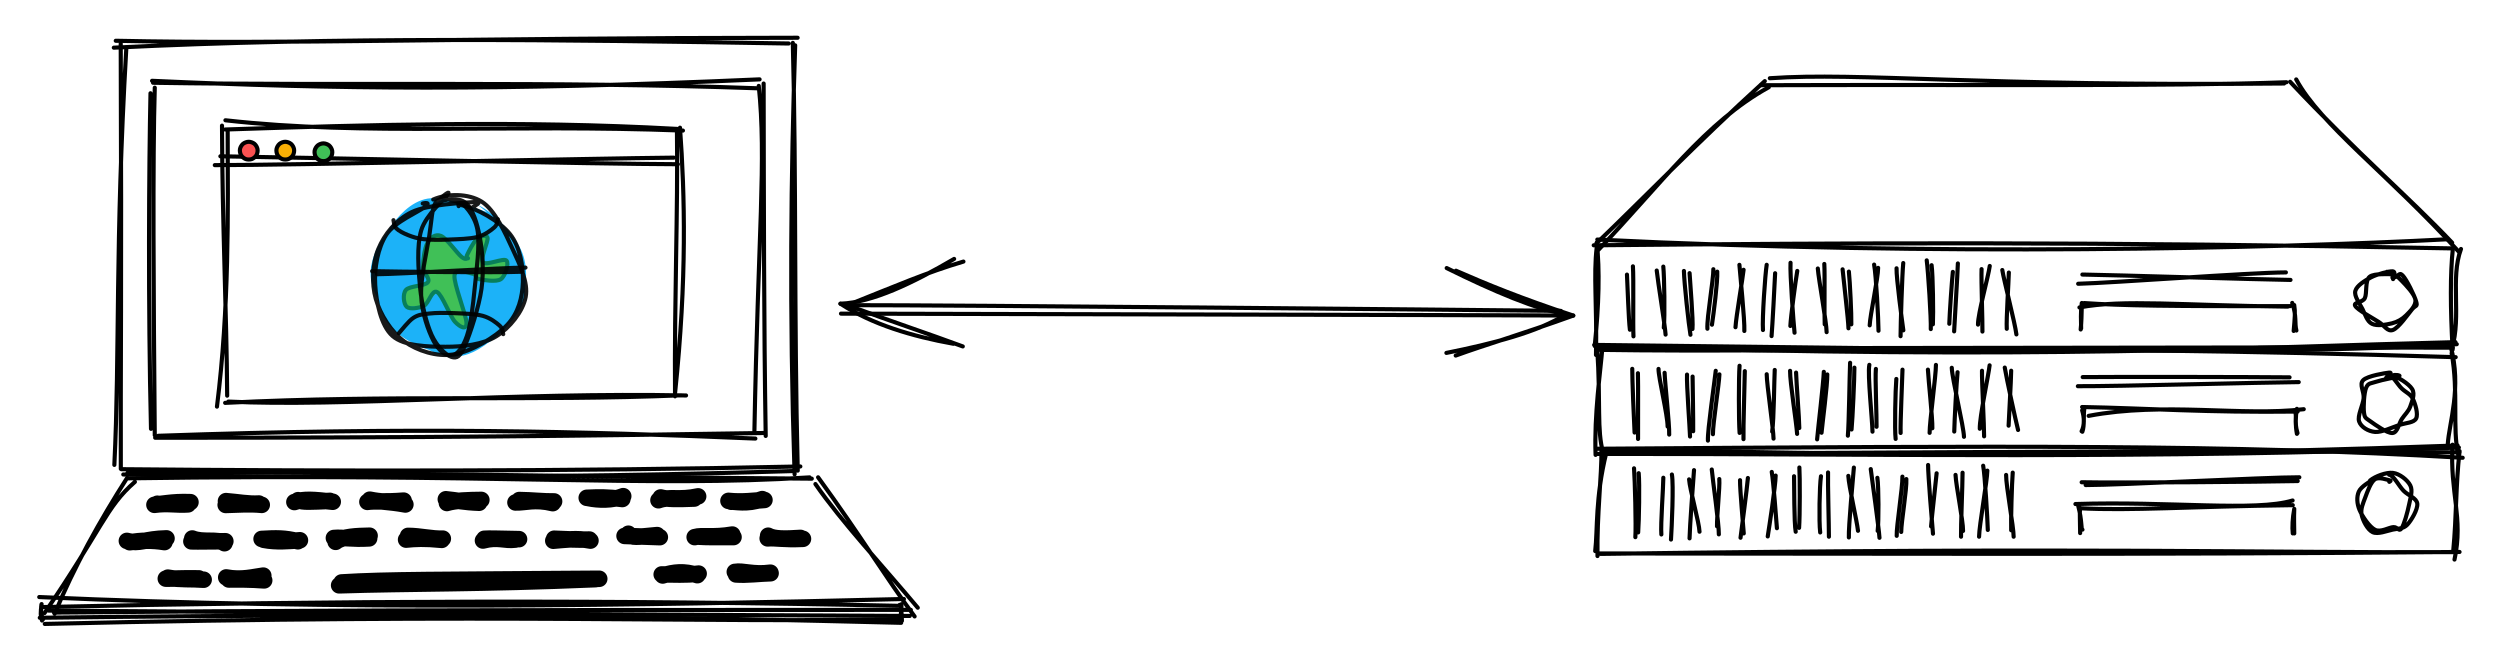 <svg version="1.1" xmlns="http://www.w3.org/2000/svg" viewBox="0 0 604.6 160.208" width="1209.201" height="320.416">
  <!-- svg-source:excalidraw -->
  
  <defs>
    <style>
      @font-face {
        font-family: "Virgil";
        src: url("https://excalidraw.com/Virgil.woff2");
      }
      @font-face {
        font-family: "Cascadia";
        src: url("https://excalidraw.com/Cascadia.woff2");
      }
    </style>
  </defs>
  <g stroke-linecap="round" transform="translate(54.14 30.609) rotate(0 55.046 32.944)"><path d="M0.38 -1.52 C34.25 2.29, 68.82 -0.65, 111.02 0.97 M0.34 0.71 C35.01 -0.43, 71.31 -1.55, 109.47 0.56 M110.31 0.27 C111.49 16.63, 112 36.71, 109.13 64.31 M109.57 0.55 C109.84 21.19, 108.92 41.02, 109.11 65.24 M111.77 65.03 C70.88 64.2, 28.19 67.85, 1.08 66.51 M110.61 64.99 C75.33 66.46, 40.09 64.79, 0.31 66.82 M-1.67 67.73 C1.32 43.79, 0.99 20.7, 0.92 0.78 M0.8 65.08 C0.66 44.78, -0.39 23.32, -0.45 -0.22" stroke="#000000" stroke-width="1" fill="none"></path></g><g stroke-linecap="round"><g transform="translate(53.066 38.705) rotate(0 54.873 0.157)"><path d="M0.23 -0.91 C18.57 -0.63, 92.4 0.98, 110.86 1.01 M-1.12 1.23 C17 1.24, 91.32 -0.41, 109.88 -0.58" stroke="#000000" stroke-width="1" fill="none"></path></g></g><g stroke-linecap="round" transform="translate(58.004 34.287) rotate(0 2.153 2.153)"><path d="M3.54 0.5 C3.89 0.8, 4.19 1.32, 4.27 1.78 C4.35 2.23, 4.25 2.83, 4.02 3.23 C3.79 3.63, 3.32 4.02, 2.89 4.18 C2.46 4.33, 1.85 4.33, 1.42 4.18 C0.98 4.02, 0.52 3.63, 0.29 3.23 C0.06 2.83, -0.05 2.23, 0.03 1.78 C0.11 1.32, 0.42 0.8, 0.77 0.5 C1.12 0.21, 1.69 0, 2.15 0 C2.61 0, 3.18 0.21, 3.54 0.5" stroke="none" stroke-width="0" fill="#fa5252"></path><path d="M3.54 0.5 C3.89 0.8, 4.19 1.32, 4.27 1.78 C4.35 2.23, 4.25 2.83, 4.02 3.23 C3.79 3.63, 3.32 4.02, 2.89 4.18 C2.46 4.33, 1.85 4.33, 1.42 4.18 C0.98 4.02, 0.52 3.63, 0.29 3.23 C0.06 2.83, -0.05 2.23, 0.03 1.78 C0.11 1.32, 0.42 0.8, 0.77 0.5 C1.12 0.21, 1.69 0, 2.15 0 C2.61 0, 3.18 0.21, 3.54 0.5" stroke="#000000" stroke-width="1" fill="none"></path></g><g stroke-linecap="round" transform="translate(66.839 34.287) rotate(0 2.153 2.153)"><path d="M3.54 0.5 C3.89 0.8, 4.19 1.32, 4.27 1.78 C4.35 2.23, 4.25 2.83, 4.02 3.23 C3.79 3.63, 3.32 4.02, 2.89 4.18 C2.46 4.33, 1.85 4.33, 1.42 4.18 C0.98 4.02, 0.52 3.63, 0.29 3.23 C0.06 2.83, -0.05 2.23, 0.03 1.78 C0.11 1.32, 0.42 0.8, 0.77 0.5 C1.12 0.21, 1.69 0, 2.15 0 C2.61 0, 3.18 0.21, 3.54 0.5" stroke="none" stroke-width="0" fill="#fab005"></path><path d="M3.54 0.5 C3.89 0.8, 4.19 1.32, 4.27 1.78 C4.35 2.23, 4.25 2.83, 4.02 3.23 C3.79 3.63, 3.32 4.02, 2.89 4.18 C2.46 4.33, 1.85 4.33, 1.42 4.18 C0.98 4.02, 0.52 3.63, 0.29 3.23 C0.06 2.83, -0.05 2.23, 0.03 1.78 C0.11 1.32, 0.42 0.8, 0.77 0.5 C1.12 0.21, 1.69 0, 2.15 0 C2.61 0, 3.18 0.21, 3.54 0.5" stroke="#000000" stroke-width="1" fill="none"></path></g><g stroke-linecap="round" transform="translate(76.062 34.675) rotate(0 2.153 2.153)"><path d="M3.54 0.5 C3.89 0.8, 4.19 1.32, 4.27 1.78 C4.35 2.23, 4.25 2.83, 4.02 3.23 C3.79 3.63, 3.32 4.02, 2.89 4.18 C2.46 4.33, 1.85 4.33, 1.42 4.18 C0.98 4.02, 0.52 3.63, 0.29 3.23 C0.06 2.83, -0.05 2.23, 0.03 1.78 C0.11 1.32, 0.42 0.8, 0.77 0.5 C1.12 0.21, 1.69 0, 2.15 0 C2.61 0, 3.18 0.21, 3.54 0.5" stroke="none" stroke-width="0" fill="#40c057"></path><path d="M3.54 0.5 C3.89 0.8, 4.19 1.32, 4.27 1.78 C4.35 2.23, 4.25 2.83, 4.02 3.23 C3.79 3.63, 3.32 4.02, 2.89 4.18 C2.46 4.33, 1.85 4.33, 1.42 4.18 C0.98 4.02, 0.52 3.63, 0.29 3.23 C0.06 2.83, -0.05 2.23, 0.03 1.78 C0.11 1.32, 0.42 0.8, 0.77 0.5 C1.12 0.21, 1.69 0, 2.15 0 C2.61 0, 3.18 0.21, 3.54 0.5" stroke="#000000" stroke-width="1" fill="none"></path></g><g stroke-opacity="0.9" fill-opacity="0.9" stroke-linecap="round" transform="translate(89.859 48.494) rotate(0 18.388 18.388)"><path d="M25.75 1.12 C29.28 2.61, 34.44 8.14, 36.19 12.02 C37.95 15.91, 37.54 20.72, 36.26 24.42 C34.97 28.12, 31.77 32.15, 28.5 34.21 C25.23 36.28, 20.62 37.42, 16.65 36.81 C12.67 36.2, 7.3 33.59, 4.66 30.56 C2.02 27.53, 0.93 22.55, 0.83 18.64 C0.73 14.74, 1.95 10.29, 4.06 7.1 C6.18 3.92, 9.5 0.24, 13.52 -0.46 C17.54 -1.16, 25.29 1.97, 28.17 2.89 C31.06 3.81, 30.79 4.78, 30.84 5.08 M16.15 0.8 C19.64 -0.02, 25.34 1.75, 28.42 3.52 C31.5 5.29, 33.25 7.89, 34.62 11.42 C35.99 14.94, 38.06 20.59, 36.62 24.67 C35.19 28.75, 29.47 33.83, 26.01 35.89 C22.54 37.95, 19.39 38.26, 15.84 37.02 C12.28 35.79, 7.35 31.71, 4.68 28.5 C2 25.29, -0.21 21.36, -0.24 17.75 C-0.27 14.15, 1.71 9.81, 4.52 6.87 C7.33 3.92, 14.77 1.21, 16.61 0.08 C18.46 -1.05, 15.92 -0.32, 15.6 0.09" stroke="none" stroke-width="0" fill="#04aaf7"></path><path d="M21.76 1.12 C25.44 1.84, 31 5.01, 33.47 8.11 C35.95 11.21, 36.72 16.03, 36.6 19.7 C36.48 23.37, 35.55 27.21, 32.76 30.13 C29.98 33.05, 24.05 36.55, 19.91 37.21 C15.77 37.87, 11.09 36.34, 7.94 34.1 C4.79 31.86, 2.07 27.51, 1.02 23.78 C-0.03 20.05, 0.18 15.2, 1.64 11.71 C3.09 8.21, 5.85 4.69, 9.72 2.8 C13.59 0.92, 22.43 0.55, 24.86 0.37 C27.29 0.2, 24.7 1.36, 24.3 1.75 M14.91 -0.24 C18.4 -1.76, 23.43 -1.72, 26.63 0.27 C29.83 2.27, 32.32 7.87, 34.09 11.71 C35.87 15.55, 37.93 19.79, 37.27 23.31 C36.62 26.83, 33.39 30.82, 30.16 32.83 C26.93 34.84, 22.09 35.38, 17.91 35.37 C13.72 35.36, 7.91 35.25, 5.07 32.76 C2.23 30.27, 1.13 24.5, 0.88 20.42 C0.63 16.34, 1.52 11.44, 3.56 8.27 C5.6 5.1, 11.64 2.65, 13.11 1.4 C14.59 0.14, 11.99 0.77, 12.41 0.74" stroke="#000000" stroke-width="1" fill="none"></path></g><g stroke-linecap="round"><g transform="translate(115.594 63.333) rotate(0 -5.409 4.706)" fill-rule="evenodd"><path d="M-2.42 -0.87 L-4 -1.23 L-8.94 -6.27 L-10.81 -6.12 L-12.2 -4.62 L-13.28 1.17 L-12.13 4.93 L-17.42 6.78 L-17.92 8.96 L-17.23 10.87 L-13.08 10.62 L-9.91 7.29 L-5.54 14.51 L-3.71 15.81 L-2.78 14.77 L-5.68 3.26 L-3.73 2.26 L-1.23 2.87 L0.3 4.18 L5.53 4.18 L6.88 1.9 L6.87 -0.33 L1.21 0.08 L2.3 -5.83 L1.22 -6.26 L-0.3 -5.47 L-2.63 -1.67 L-2.42 -0.87" stroke="none" stroke-width="0" fill="#40c057" fill-rule="evenodd"></path><path d="M-2.42 -0.87 C-2.69 -0.93, -2.91 -0.33, -4 -1.23 C-5.09 -2.13, -7.58 -5.71, -8.94 -6.27 C-10.31 -6.84, -11.48 -5.86, -12.2 -4.62 C-12.92 -3.37, -13.29 -0.42, -13.28 1.17 C-13.27 2.76, -11.43 4, -12.13 4.93 C-12.82 5.86, -16.57 5.79, -17.42 6.78 C-18.28 7.77, -17.96 10.23, -17.23 10.87 C-16.51 11.51, -14.3 11.22, -13.08 10.62 C-11.86 10.02, -11.17 6.64, -9.91 7.29 C-8.65 7.93, -6.73 13.26, -5.54 14.51 C-4.35 15.76, -2.76 16.64, -2.78 14.77 C-2.8 12.89, -5.93 5.24, -5.68 3.26 C-5.42 1.28, -2.23 2.72, -1.23 2.87 C-0.23 3.02, -0.83 3.96, 0.3 4.18 C1.42 4.4, 4.43 4.93, 5.53 4.18 C6.62 3.43, 7.59 0.36, 6.87 -0.33 C6.16 -1.01, 1.97 1, 1.21 0.08 C0.45 -0.83, 2.55 -4.9, 2.3 -5.83 C2.05 -6.76, 0.53 -6.17, -0.3 -5.47 C-1.12 -4.78, -2.27 -2.43, -2.63 -1.67 C-2.98 -0.9, -2.46 -1, -2.42 -0.87 M-2.42 -0.87 C-2.69 -0.93, -2.91 -0.33, -4 -1.23 C-5.09 -2.13, -7.58 -5.71, -8.94 -6.27 C-10.31 -6.84, -11.48 -5.86, -12.2 -4.62 C-12.92 -3.37, -13.29 -0.42, -13.28 1.17 C-13.27 2.76, -11.43 4, -12.13 4.93 C-12.82 5.86, -16.57 5.79, -17.42 6.78 C-18.28 7.77, -17.96 10.23, -17.23 10.87 C-16.51 11.51, -14.3 11.22, -13.08 10.62 C-11.86 10.02, -11.17 6.64, -9.91 7.29 C-8.65 7.93, -6.73 13.26, -5.54 14.51 C-4.35 15.76, -2.76 16.64, -2.78 14.77 C-2.8 12.89, -5.93 5.24, -5.68 3.26 C-5.42 1.28, -2.23 2.72, -1.23 2.87 C-0.23 3.02, -0.83 3.96, 0.3 4.18 C1.42 4.4, 4.43 4.93, 5.53 4.18 C6.62 3.43, 7.59 0.36, 6.87 -0.33 C6.16 -1.01, 1.97 1, 1.21 0.08 C0.45 -0.83, 2.55 -4.9, 2.3 -5.83 C2.05 -6.76, 0.53 -6.17, -0.3 -5.47 C-1.12 -4.78, -2.27 -2.43, -2.63 -1.67 C-2.98 -0.9, -2.46 -1, -2.42 -0.87" stroke="#087f5b" stroke-width="1" fill="none"></path></g></g><g stroke-linecap="round"><g stroke-opacity="0.9" fill-opacity="0.9" transform="translate(90.614 65.737) rotate(0 17.93 -0.22)"><path d="M0.56 0.58 C6.62 0.54, 30.4 -0.99, 36.47 -1.02 M-0.61 -0.16 C5.31 -0.02, 29.44 0.24, 35.64 -0.02" stroke="#000000" stroke-width="1" fill="none"></path></g></g><g stroke-linecap="round"><g stroke-opacity="0.9" fill-opacity="0.9" transform="translate(95.157 53.289) rotate(0 12.62 2.225)"><path d="M0 -0.04 C0.11 0.29, 0.08 1.32, 0.66 1.92 C1.25 2.52, 2.42 3.13, 3.53 3.57 C4.65 4.01, 5.72 4.38, 7.35 4.56 C8.98 4.74, 11.17 4.74, 13.33 4.65 C15.49 4.56, 18.46 4.51, 20.3 4.02 C22.14 3.53, 23.55 2.43, 24.38 1.71 C25.2 1, 25.1 0.07, 25.24 -0.26 M0 -0.04 C0.11 0.29, 0.08 1.32, 0.66 1.92 C1.25 2.52, 2.42 3.13, 3.53 3.57 C4.65 4.01, 5.72 4.38, 7.35 4.56 C8.98 4.74, 11.17 4.74, 13.33 4.65 C15.49 4.56, 18.46 4.51, 20.3 4.02 C22.14 3.53, 23.55 2.43, 24.38 1.71 C25.2 1, 25.1 0.07, 25.24 -0.26" stroke="#000000" stroke-width="1" fill="none"></path></g></g><g stroke-opacity="0.9" fill-opacity="0.9" stroke-linecap="round" transform="translate(102.108 47.303) rotate(0 6.684 19.293)"><path d="M8.59 1.19 C10.02 1.9, 12.66 4.62, 13.34 8.17 C14.02 11.72, 13.1 18.21, 12.68 22.5 C12.26 26.8, 11.73 31.25, 10.81 33.94 C9.89 36.64, 8.52 38.49, 7.17 38.68 C5.82 38.87, 3.95 37.52, 2.72 35.11 C1.48 32.69, -0.09 28.41, -0.26 24.18 C-0.42 19.96, 1.09 13.56, 1.7 9.79 C2.3 6.01, 2.3 2.91, 3.38 1.51 C4.45 0.11, 7.25 1.23, 8.15 1.4 C9.06 1.57, 8.64 2.13, 8.81 2.55 M3.83 1.83 C5.22 0.76, 8.81 0.37, 10.5 1.75 C12.18 3.12, 13.29 6.63, 13.93 10.09 C14.57 13.55, 14.94 18.16, 14.34 22.51 C13.74 26.87, 11.57 33.48, 10.36 36.23 C9.15 38.98, 8.42 39.43, 7.07 39.01 C5.72 38.59, 3.55 36.51, 2.28 33.71 C1.02 30.91, -0.1 26.43, -0.52 22.21 C-0.93 17.98, -1.37 12.14, -0.23 8.37 C0.9 4.59, 5.61 0.7, 6.28 -0.42 C6.95 -1.55, 3.79 1, 3.81 1.62" stroke="#000000" stroke-width="1" fill="none"></path></g><g stroke-linecap="round"><g stroke-opacity="0.9" fill-opacity="0.9" transform="translate(96.462 81.357) rotate(0 12.62 -3.118)"><path d="M0 -0.78 C0.59 -1.4, 2.31 -3.71, 3.53 -4.5 C4.76 -5.29, 5.72 -5.34, 7.35 -5.53 C8.98 -5.72, 11.17 -5.72, 13.33 -5.63 C15.49 -5.53, 18.46 -5.48, 20.3 -4.97 C22.14 -4.46, 23.55 -3.33, 24.38 -2.59 C25.2 -1.85, 25.1 -0.89, 25.24 -0.55 M0 -0.78 C0.59 -1.4, 2.31 -3.71, 3.53 -4.5 C4.76 -5.29, 5.72 -5.34, 7.35 -5.53 C8.98 -5.72, 11.17 -5.72, 13.33 -5.63 C15.49 -5.53, 18.46 -5.48, 20.3 -4.97 C22.14 -4.46, 23.55 -3.33, 24.38 -2.59 C25.2 -1.85, 25.1 -0.89, 25.24 -0.55" stroke="#000000" stroke-width="1" fill="none"></path></g></g><g stroke-linecap="round" transform="translate(386.235 59.642) rotate(0 103.557 12.243)"><path d="M0.06 -1.71 C81.44 2.35, 163.65 0.45, 205.5 -1.77 M-0.81 -0.32 C60.52 -0.89, 120.86 -1.26, 206.86 0.43 M208.93 0.57 C206.3 7.72, 209.07 16.71, 206.74 24.67 M206.97 0.46 C206.31 6.44, 206.36 14.98, 206.91 24.91 M207.59 23.1 C157.9 24.31, 106.55 27.43, 1.28 24.1 M207.91 23.6 C164.97 26.1, 123.12 25.21, -0.7 23.77 M-0.26 26.2 C-0.01 14.18, -0.89 6.98, -0.08 0.15 M-0.57 24.04 C0.46 14.03, 0.66 5.56, -0.07 -0.99" stroke="#000000" stroke-width="1" fill="none"></path></g><g stroke-linecap="round"><g transform="translate(394.865 65.561) rotate(0 -0.612 7.315)"><path d="M0.04 -1.15 C0.24 1.57, 0.03 13.17, 0.17 15.78 M-1.4 0.85 C-1.26 3.31, -1.01 11.71, -0.69 14.18" stroke="#000000" stroke-width="1" fill="none"></path></g></g><g stroke-linecap="round"><g transform="translate(401.814 65.258) rotate(0 -0.082 7.439)"><path d="M-1.15 0.17 C-0.89 2.78, 0.85 13.41, 0.99 15.66 M0.44 -0.78 C0.68 1.49, 0.84 11.46, 0.56 13.99" stroke="#000000" stroke-width="1" fill="none"></path></g></g><g stroke-linecap="round"><g transform="translate(408.438 65.067) rotate(0 -0.147 8.174)"><path d="M0.17 0.99 C0.31 3.6, 1.08 12.4, 0.87 14.5 M-1.2 0.46 C-1.14 3.35, -0.03 13.58, 0.38 15.89" stroke="#000000" stroke-width="1" fill="none"></path></g></g><g stroke-linecap="round"><g transform="translate(414.308 64.828) rotate(0 -0.198 7.474)"><path d="M0.99 0.87 C1.13 3.12, 0.07 11.4, -0.29 13.7 M0.05 0.28 C0.11 2.63, -1.56 12.06, -1.39 14.67" stroke="#000000" stroke-width="1" fill="none"></path></g></g><g stroke-linecap="round"><g transform="translate(420.8 65.535) rotate(0 -0.018 6.51)"><path d="M0.87 -0.29 C0.66 1.81, -0.93 10.93, -1.09 13.6 M-0.14 -1.49 C0 0.62, 1.18 11.95, 1.05 14.51" stroke="#000000" stroke-width="1" fill="none"></path></g></g><g stroke-linecap="round"><g transform="translate(427.546 65.13) rotate(0 0.264 7.532)"><path d="M-0.29 -1.09 C-0.66 1.21, -1.4 11.95, -1.19 14.68 M1.75 0.95 C1.65 3.37, 1.07 14.12, 0.89 16.15" stroke="#000000" stroke-width="1" fill="none"></path></g></g><g stroke-linecap="round"><g transform="translate(434.112 64.734) rotate(0 -0.294 7.269)"><path d="M-1.09 -1.19 C-1.25 1.48, -0.38 13.25, -0.12 15.73 M0.54 0.79 C0.13 3.17, -1.03 11.83, -1.13 14.1" stroke="#000000" stroke-width="1" fill="none"></path></g></g><g stroke-linecap="round"><g transform="translate(440.81 65.055) rotate(0 -0.128 7.022)"><path d="M-1.19 -0.12 C-0.99 2.61, 0.92 12.85, 0.94 15.27 M0.38 -1.22 C0.54 1.23, 0.34 10.61, 0.48 13.39" stroke="#000000" stroke-width="1" fill="none"></path></g></g><g stroke-linecap="round"><g transform="translate(447.253 64.746) rotate(0 -0.58 7.52)"><path d="M-0.12 0.94 C0.14 3.42, 0.53 11.3, 0.47 13.69 M-1.64 0.39 C-1.4 3.08, -0.26 12.51, -0.22 14.65" stroke="#000000" stroke-width="1" fill="none"></path></g></g><g stroke-linecap="round"><g transform="translate(453.267 64.311) rotate(0 -0.032 7.68)"><path d="M0.94 0.47 C0.95 2.89, -1.03 12.02, -1.1 14.37 M-0.03 -0.32 C0.45 2.27, 1.02 13, 1.03 15.68" stroke="#000000" stroke-width="1" fill="none"></path></g></g><g stroke-linecap="round"><g transform="translate(473.019 64.812) rotate(0 -0.562 7.117)"><path d="M0.47 -1.1 C0.42 1.3, -0.31 12.54, -0.43 15.33 M-0.74 0.94 C-0.97 2.9, -1.54 11.36, -1.6 13.49" stroke="#000000" stroke-width="1" fill="none"></path></g></g><g stroke-linecap="round"><g transform="translate(459.763 65.315) rotate(0 -0.28 7.147)"><path d="M-1.1 -0.43 C-1.17 1.92, 0.21 12.15, 0.54 14.57 M0.52 -1.7 C0.26 0.8, -0.13 13.21, -0.13 15.99" stroke="#000000" stroke-width="1" fill="none"></path></g></g><g stroke-linecap="round"><g transform="translate(479.651 64.544) rotate(0 0.131 7.708)"><path d="M-0.43 0.54 C-0.54 3.33, -0.17 13.32, -0.22 15.64 M1.55 -0.22 C1.22 2.33, -1.33 11.32, -1.29 13.96" stroke="#000000" stroke-width="1" fill="none"></path></g></g><g stroke-linecap="round"><g transform="translate(466.6 64.357) rotate(0 0.134 6.92)"><path d="M0.54 -0.22 C0.86 2.19, 0.99 11.47, 0.85 14.07 M-0.64 -1.39 C-0.3 1.21, 0.45 12.78, 0.34 15.23" stroke="#000000" stroke-width="1" fill="none"></path></g></g><g stroke-linecap="round"><g transform="translate(486.037 65.065) rotate(0 -0.096 8.029)"><path d="M-0.22 0.85 C-0.27 3.17, -0.86 12.1, -0.72 14.45 M-1.8 0.24 C-1.42 2.69, 1.29 13.13, 1.61 15.81" stroke="#000000" stroke-width="1" fill="none"></path></g></g><g stroke-linecap="round"><g transform="translate(502.755 67.117) rotate(0 25.507 0.134)"><path d="M0.85 -0.72 C9.29 -0.59, 42.71 0.46, 51.18 0.58 M-0.17 1.51 C8.04 1.31, 41.53 -1.21, 50.06 -1.24" stroke="#000000" stroke-width="1" fill="none"></path></g></g><g stroke-linecap="round"><g transform="translate(503.361 79.404) rotate(0 25.768 -2.76)"><path d="M-0.17 0.28 C0.03 -1.67, 0.03 -2.78, 0.12 -6.13 M-0.06 0.03 C-0.09 -1.95, -0.21 -3.6, 0.09 -6.09 M-0.47 -5.05 C10.15 -7.07, 24.41 -5.52, 49.91 -5.25 M0.67 -6.11 C9.59 -5.49, 21.69 -5.32, 50.48 -5.37 M50.99 -6.15 C52.12 -2.88, 51.52 -1.28, 52 0.53 M51.47 -5.63 C51.76 -3.91, 51.62 -2.52, 51.34 0.63" stroke="#000000" stroke-width="1" fill="none"></path></g></g><g stroke-linecap="round" transform="translate(570.208 66.042) rotate(0 6.493 6.493)"><path d="M7.86 0.3 C9.12 0.29, 9.59 0.81, 10.6 1.84 C11.61 2.87, 13.75 5.09, 13.93 6.48 C14.11 7.88, 12.64 9.27, 11.69 10.22 C10.74 11.16, 9.61 11.82, 8.23 12.16 C6.85 12.5, 4.61 12.86, 3.43 12.27 C2.24 11.69, 1.79 10, 1.12 8.67 C0.45 7.34, -0.94 5.57, -0.59 4.3 C-0.24 3.03, 1.7 1.82, 3.2 1.03 C4.71 0.24, 7.56 -0.5, 8.45 -0.42 C9.33 -0.35, 8.58 1.39, 8.53 1.46 M8.38 1.11 C9.88 1.12, 9.87 -0.42, 10.82 0.54 C11.78 1.5, 13.74 5.5, 14.12 6.88 C14.5 8.25, 14.02 7.65, 13.09 8.8 C12.15 9.94, 9.86 13.25, 8.51 13.75 C7.17 14.25, 6.54 12.75, 5.02 11.79 C3.49 10.82, -0.07 8.9, -0.62 7.94 C-1.17 6.99, 1.12 7.23, 1.7 6.06 C2.27 4.89, 1.7 1.9, 2.83 0.92 C3.95 -0.06, 7.79 0.4, 8.44 0.19 C9.08 -0.02, 6.68 -0.41, 6.7 -0.34" stroke="#000000" stroke-width="1" fill="none"></path></g><g stroke-linecap="round" transform="translate(386.745 84.639) rotate(0 103.557 12.243)"><path d="M0.25 -0.03 C49.95 0.73, 99.81 -1.6, 207.14 1.74 M-0.04 -0.51 C75.57 -0.3, 152.31 -0.76, 206.42 -0.55 M205.9 -0.96 C208.69 9.16, 205.5 17.67, 205.22 22.89 M206.16 0.77 C207.86 10.23, 206.29 18.97, 207.76 25.39 M208.83 26.07 C152.55 22.78, 99.56 23.19, -0.52 23.89 M207.98 24.76 C125.57 24.13, 42.67 25.11, -0.64 25.14 M-0.87 25.37 C-1.23 15.67, 0.29 5.43, 0.8 -0.8 M0.98 24.93 C-0.62 19.3, 0.41 13.08, -0.48 -0.49" stroke="#000000" stroke-width="1" fill="none"></path></g><g stroke-linecap="round"><g transform="translate(395.946 90.28) rotate(0 -0.495 7.402)"><path d="M0.17 -0.02 C0.26 2.53, 0.17 13.49, 0.2 15.88 M-1.2 -1.08 C-1.22 1.11, -0.8 11.59, -0.64 14.33" stroke="#000000" stroke-width="1" fill="none"></path></g></g><g stroke-linecap="round"><g transform="translate(402.588 89.961) rotate(0 -0.202 7.202)"><path d="M-0.02 0.2 C0.06 2.7, 1.17 12.7, 1.09 15.14 M-1.49 -0.74 C-1.52 1.37, 0.71 10.38, 0.71 13.2" stroke="#000000" stroke-width="1" fill="none"></path></g></g><g stroke-linecap="round"><g transform="translate(409.137 89.979) rotate(0 -0.404 8.104)"><path d="M0.2 1.09 C0.23 3.48, 0.38 11.83, 0.34 14.31 M-1.15 0.61 C-1.26 3.17, -0.49 13.32, -0.42 15.59" stroke="#000000" stroke-width="1" fill="none"></path></g></g><g stroke-linecap="round"><g transform="translate(414.733 90.197) rotate(0 -0.299 7.921)"><path d="M1.09 0.34 C1.01 2.78, -0.5 12.27, -0.48 14.81 M0.2 -0.52 C-0.07 2.1, -1.82 14, -1.69 16.36" stroke="#000000" stroke-width="1" fill="none"></path></g></g><g stroke-linecap="round"><g transform="translate(421.625 90.234) rotate(0 -0.372 7.091)"><path d="M0.34 -0.48 C0.31 2, -0.06 13.46, 0.02 15.97 M-0.93 -1.78 C-1.14 0.91, -1.15 11.53, -0.92 14.46" stroke="#000000" stroke-width="1" fill="none"></path></g></g><g stroke-linecap="round"><g transform="translate(427.741 90.489) rotate(0 0.489 7.289)"><path d="M-0.48 0.02 C-0.47 2.56, 1.13 13.11, 1.17 15.59 M1.46 -1.02 C1.33 1.16, 1.27 11.01, 0.84 13.89" stroke="#000000" stroke-width="1" fill="none"></path></g></g><g stroke-linecap="round"><g transform="translate(434.342 88.94) rotate(0 -0.315 8.366)"><path d="M0.02 1.17 C0.1 3.68, 0.79 12.31, 0.8 14.57 M-1.43 0.74 C-1.47 3.48, 0.13 13.44, 0.27 15.99" stroke="#000000" stroke-width="1" fill="none"></path></g></g><g stroke-linecap="round"><g transform="translate(440.742 89.755) rotate(0 -0.059 8.336)"><path d="M1.17 0.8 C1.22 3.28, -0.02 12.68, -0.22 14.9 M0.33 0.17 C0.24 2.87, -1.09 14.02, -1.29 16.5" stroke="#000000" stroke-width="1" fill="none"></path></g></g><g stroke-linecap="round"><g transform="translate(447.668 89.128) rotate(0 0.009 7.427)"><path d="M0.8 -0.22 C0.82 2.04, 0.36 12.32, 0.11 14.74 M-0.24 -1.39 C-0.37 1.58, -0.52 13.45, -0.78 16.24" stroke="#000000" stroke-width="1" fill="none"></path></g></g><g stroke-linecap="round"><g transform="translate(453.885 89.112) rotate(0 -0.982 7.2)"><path d="M-0.22 0.11 C-0.43 2.33, -0.01 11.69, -0.06 14.1 M-1.8 -0.88 C-2.27 1.41, -1.08 12.49, -1.04 15.28" stroke="#000000" stroke-width="1" fill="none"></path></g></g><g stroke-linecap="round"><g transform="translate(473.306 90.078) rotate(0 0.183 7.212)"><path d="M0.11 -0.06 C-0.14 2.36, -0.64 11.72, -0.69 14.29 M-1.29 -1.13 C-1.22 1.46, 1.62 13.15, 1.66 15.56" stroke="#000000" stroke-width="1" fill="none"></path></g></g><g stroke-linecap="round"><g transform="translate(460.159 90.088) rotate(0 -0.952 7.685)"><path d="M-0.06 -0.69 C-0.11 1.73, -0.61 12.17, -0.51 14.62 M-1.55 1.56 C-1.78 4.16, -1.99 13.84, -1.72 16.06" stroke="#000000" stroke-width="1" fill="none"></path></g></g><g stroke-linecap="round"><g transform="translate(480.015 90.173) rotate(0 -0.036 6.766)"><path d="M-0.69 -0.51 C-0.74 2.06, -0.16 12.96, -0.18 15.35 M1.15 -1.82 C0.92 0.4, -1.31 10.77, -1.22 13.52" stroke="#000000" stroke-width="1" fill="none"></path></g></g><g stroke-linecap="round"><g transform="translate(466.758 89.57) rotate(0 0.461 6.898)"><path d="M-0.51 -0.18 C-0.4 2.27, 0.63 11.62, 0.56 14 M1.43 -1.32 C1.43 1.32, -0.1 12.4, -0.1 15.11" stroke="#000000" stroke-width="1" fill="none"></path></g></g><g stroke-linecap="round"><g transform="translate(486.561 89.095) rotate(0 -0.119 7.349)"><path d="M-0.18 0.56 C-0.2 2.95, -0.7 11.37, -0.8 13.85 M-1.73 -0.2 C-1.31 2.36, 0.91 12.63, 1.49 14.89" stroke="#000000" stroke-width="1" fill="none"></path></g></g><g stroke-linecap="round"><g transform="translate(503.123 91.997) rotate(0 26.094 0.276)"><path d="M0.56 -0.8 C9.07 -0.89, 41.98 -0.83, 50.58 -0.74 M-0.61 1.4 C8.32 1.46, 44.08 0.48, 52.8 0.41" stroke="#000000" stroke-width="1" fill="none"></path></g></g><g stroke-linecap="round"><g transform="translate(503.877 104.653) rotate(0 26.401 -2.978)"><path d="M-0.46 -0.36 C0.27 -1.8, 0.19 -3.72, -0.33 -5.41 M-0.28 -0.24 C0.27 -1.71, -0.05 -4.13, 0.18 -5.72 M1.24 -4.08 C19.26 -7.53, 38.43 -3.92, 53.26 -5.69 M-0.34 -6.22 C15.69 -5.92, 29.59 -4.84, 51.78 -5.12 M51.04 -5.21 C51.78 -4.21, 50.84 -2.94, 51.75 0.08 M51.6 -5.78 C51.26 -3.9, 51.22 -1.78, 51.61 0.27" stroke="#000000" stroke-width="1" fill="none"></path></g></g><g stroke-linecap="round" transform="translate(570.718 91.039) rotate(0 6.493 6.493)"><path d="M7.57 -0.26 C9.04 -0.02, 11.86 1.78, 12.63 3.04 C13.4 4.29, 12.59 6.06, 12.18 7.27 C11.76 8.47, 10.85 9.22, 10.14 10.29 C9.42 11.36, 9.14 13.58, 7.87 13.68 C6.61 13.77, 3.69 11.68, 2.55 10.86 C1.4 10.03, 1.16 10.09, 0.99 8.74 C0.82 7.39, 0.99 3.99, 1.5 2.75 C2.01 1.5, 2.72 1.71, 4.04 1.25 C5.36 0.79, 8.78 0.21, 9.45 -0.03 C10.12 -0.28, 8.09 -0.53, 8.06 -0.22 M6.6 -0.44 C7.87 -0.51, 9.09 1.95, 10.13 2.93 C11.17 3.91, 12.24 4.23, 12.82 5.44 C13.4 6.64, 14.14 9.11, 13.6 10.16 C13.06 11.21, 11.22 11.19, 9.56 11.73 C7.9 12.27, 5.27 13.56, 3.65 13.42 C2.02 13.28, 0.27 12.24, -0.19 10.88 C-0.65 9.53, 0.74 6.97, 0.9 5.31 C1.06 3.64, -0.24 1.94, 0.8 0.9 C1.83 -0.14, 6.18 -0.84, 7.11 -0.93 C8.03 -1.03, 6.66 -0.03, 6.34 0.33" stroke="#000000" stroke-width="1" fill="none"></path></g><g stroke-linecap="round" transform="translate(386.745 109.125) rotate(0 103.557 12.243)"><path d="M0.93 -0.37 C49.1 0.06, 95.84 2.58, 207.59 -1.39 M0.72 0.64 C66.17 0.62, 133.42 1.97, 207.91 -0.89 M206.38 -1.58 C205.67 9.99, 209.06 16.08, 206.85 26.2 M208.08 -0.04 C207.12 8.57, 207.35 15.73, 206.55 24.04 M208.07 24.36 C132.05 25.07, 61.29 24.73, -0.13 24.72 M206.47 24.4 C162.01 24.62, 118.82 23.18, 0.34 24.83 M-0.96 24.15 C-0.35 18.93, -0.98 11.33, 1.73 0.32 M-0.41 25.35 C-0.56 15.13, 0.63 6.1, 0.55 -0.53" stroke="#000000" stroke-width="1" fill="none"></path></g><g stroke-linecap="round"><g transform="translate(395.673 114.688) rotate(0 0.124 6.896)"><path d="M0.63 -0.25 C0.87 2.22, 0.71 11.4, 0.5 14.07 M-0.5 -1.43 C-0.29 1.24, 0.01 12.66, -0.18 15.22" stroke="#000000" stroke-width="1" fill="none"></path></g></g><g stroke-linecap="round"><g transform="translate(402.51 115.035) rotate(0 0.621 7.587)"><path d="M-0.25 0.5 C-0.25 2.77, -0.93 11.78, -0.73 14.22 M1.82 -0.28 C2.27 2.09, 1.78 12.64, 1.6 15.45" stroke="#000000" stroke-width="1" fill="none"></path></g></g><g stroke-linecap="round"><g transform="translate(409.181 114.43) rotate(0 0.57 7.522)"><path d="M0.5 -0.73 C0.3 1.94, -0.55 13.34, -0.58 15.77 M-0.69 1.5 C-0.54 3.88, 1.76 11.97, 1.83 14.16" stroke="#000000" stroke-width="1" fill="none"></path></g></g><g stroke-linecap="round"><g transform="translate(414.704 114.122) rotate(0 0.192 7.268)"><path d="M-0.73 -0.58 C-0.52 1.86, 1.01 12.51, 0.98 15.11 M1.09 1.73 C1.25 3.75, 0.48 10.7, 0.54 13.16" stroke="#000000" stroke-width="1" fill="none"></path></g></g><g stroke-linecap="round"><g transform="translate(421.39 115.148) rotate(0 0.37 7.673)"><path d="M-0.58 0.98 C-0.61 3.41, 0.18 11.74, 0.32 13.86 M1.32 0.45 C1.11 3.06, -0.17 12.58, -0.46 14.9" stroke="#000000" stroke-width="1" fill="none"></path></g></g><g stroke-linecap="round"><g transform="translate(428.448 114.693) rotate(0 0.172 7.241)"><path d="M0.98 0.32 C0.94 2.92, -0.59 12.79, -0.94 15.04 M0.03 -0.56 C0.43 1.71, 1.09 10.51, 1.28 13.05" stroke="#000000" stroke-width="1" fill="none"></path></g></g><g stroke-linecap="round"><g transform="translate(434.842 113.997) rotate(0 -0.278 6.832)"><path d="M0.32 -0.94 C0.46 1.18, 0.46 10.87, 0.25 13.66 M-0.97 1.18 C-0.92 3.32, -0.97 12.47, -0.57 14.6" stroke="#000000" stroke-width="1" fill="none"></path></g></g><g stroke-linecap="round"><g transform="translate(441.325 114.929) rotate(0 -0.161 7.1)"><path d="M-0.94 0.25 C-1.29 2.5, -1.45 11.27, -1.13 13.84 M0.77 -0.67 C0.69 1.67, 0.99 12.46, 0.98 14.87" stroke="#000000" stroke-width="1" fill="none"></path></g></g><g stroke-linecap="round"><g transform="translate(448.089 114.207) rotate(0 0.083 7.319)"><path d="M0.25 -1.13 C0.03 1.65, -1.06 13.16, -0.96 15.77 M-1.09 0.88 C-0.96 3.43, 0.98 11.69, 1.25 14.16" stroke="#000000" stroke-width="1" fill="none"></path></g></g><g stroke-linecap="round"><g transform="translate(453.553 114.403) rotate(0 -0.078 7.349)"><path d="M-1.13 -0.96 C-0.81 1.61, 0.83 13.22, 0.98 15.66 M0.47 1.15 C0.8 3.37, 0.82 11.78, 0.54 13.99" stroke="#000000" stroke-width="1" fill="none"></path></g></g><g stroke-linecap="round"><g transform="translate(473.886 113.87) rotate(0 -0.048 8.188)"><path d="M-0.96 0.98 C-0.85 3.59, 0.89 12.07, 0.86 14.53 M0.74 0.45 C0.74 3.34, 0.3 13.69, 0.37 15.93" stroke="#000000" stroke-width="1" fill="none"></path></g></g><g stroke-linecap="round"><g transform="translate(460.05 114.998) rotate(0 -0.185 7.428)"><path d="M0.98 0.86 C1.12 3.3, -0.25 11.21, -0.26 13.65 M0.03 0.27 C0.1 2.89, -1.45 12.38, -1.35 14.59" stroke="#000000" stroke-width="1" fill="none"></path></g></g><g stroke-linecap="round"><g transform="translate(479.759 114.08) rotate(0 -0.088 7.135)"><path d="M0.86 -0.26 C0.83 2.19, -1.11 13.03, -1.14 15.72 M-0.15 -1.45 C0.26 0.6, 0.9 11.49, 0.97 14.08" stroke="#000000" stroke-width="1" fill="none"></path></g></g><g stroke-linecap="round"><g transform="translate(466.552 113.591) rotate(0 0.768 7.167)"><path d="M-0.26 -1.14 C-0.27 1.29, 0.7 13.02, 0.92 15.48 M1.8 0.87 C1.63 2.89, 0.62 11.48, 0.46 13.71" stroke="#000000" stroke-width="1" fill="none"></path></g></g><g stroke-linecap="round"><g transform="translate(486.298 113.939) rotate(0 -0.23 8.112)"><path d="M-1.14 0.92 C-1.17 3.61, 0.69 13.49, 0.68 15.86 M0.46 0.36 C0.25 2.76, -0.01 12.2, 0.09 14.3" stroke="#000000" stroke-width="1" fill="none"></path></g></g><g stroke-linecap="round"><g transform="translate(503.48 116.627) rotate(0 26.27 -0.258)"><path d="M0.92 0.68 C9.73 0.67, 44.1 -1.21, 52.59 -1.2 M-0.05 0 C8.72 0.19, 43.65 -0.1, 52.2 -0.29" stroke="#000000" stroke-width="1" fill="none"></path></g></g><g stroke-linecap="round"><g transform="translate(503.102 128.676) rotate(0 25.283 -3.656)"><path d="M0.52 -0.59 C0.12 -0.83, 0.47 -2.63, -0.51 -6.36 M-0.04 0.25 C-0.04 -2.42, -0.19 -4.39, -0.06 -5.87 M-1.18 -6.78 C21.51 -7.52, 42.39 -4.9, 51.34 -7.64 M-0.12 -5.76 C12.32 -5.11, 26 -6.18, 51.38 -6.51 M51.71 -5.42 C51.34 -3.52, 51.21 -1.08, 51.38 0.32 M51.74 -5.61 C51.64 -3.33, 51.73 -1.43, 51.74 0.33" stroke="#000000" stroke-width="1" fill="none"></path></g></g><g stroke-linecap="round" transform="translate(570.718 115.525) rotate(0 6.493 6.493)"><path d="M7.06 -0.72 C8.14 -0.61, 9.4 1.97, 10.54 3.14 C11.67 4.31, 13.72 4.91, 13.88 6.28 C14.03 7.65, 12.45 10.32, 11.46 11.37 C10.46 12.41, 9.31 12.26, 7.92 12.56 C6.52 12.86, 4.33 13.77, 3.08 13.17 C1.83 12.57, 0.72 10.37, 0.42 8.97 C0.12 7.57, 0.77 6.19, 1.3 4.76 C1.83 3.33, 2.63 1.09, 3.61 0.4 C4.6 -0.28, 6.62 0.54, 7.21 0.64 C7.79 0.74, 6.98 1.01, 7.12 1.01 M2.47 0.67 C3.74 -0.36, 6.38 -1.35, 8 -1.16 C9.62 -0.96, 11.53 0.58, 12.18 1.86 C12.83 3.14, 12.24 4.79, 11.89 6.53 C11.54 8.26, 10.7 11.37, 10.06 12.27 C9.43 13.18, 9.17 11.9, 8.1 11.95 C7.04 12.01, 5.03 13.29, 3.67 12.6 C2.3 11.92, 0.58 9.35, -0.08 7.82 C-0.73 6.28, -0.81 4.62, -0.27 3.38 C0.27 2.15, 2.39 0.98, 3.16 0.43 C3.92 -0.12, 4.18 -0.3, 4.3 0.07" stroke="#000000" stroke-width="1" fill="none"></path></g><g stroke-linecap="round"><g transform="translate(386.027 59.099) rotate(0 20.915 -19.1)"><path d="M0.58 1.28 C15.65 -14.54, 26.47 -29.61, 41.73 -38 M0.1 -0.29 C11.6 -11.26, 23.77 -24.02, 40.77 -39.48" stroke="#000000" stroke-width="1" fill="none"></path></g></g><g stroke-linecap="round"><g transform="translate(593.316 59.026) rotate(0 -19.1 -19.006)"><path d="M1.28 1.81 C-15.81 -16.95, -32.16 -28.91, -38 -39.82 M-0.29 -0.33 C-10.79 -11.41, -23.09 -21.81, -39.48 -39.25" stroke="#000000" stroke-width="1" fill="none"></path></g></g><g stroke-linecap="round"><g transform="translate(426.207 19.65) rotate(0 63.207 -0.076)"><path d="M1.81 -0.73 C23.66 -2.26, 52.43 1.3, 126.18 0.54 M-0.33 0.96 C48.61 0.76, 98.27 1.3, 126.75 0.24" stroke="#000000" stroke-width="1" fill="none"></path></g></g><g stroke-linecap="round"><g transform="translate(203.148 74.859) rotate(0 88.444 0.192)"><path d="M1.11 -1.06 C30.02 -1.07, 145.25 0.02, 174.29 0.32 M0.24 0.99 C29.46 1.09, 147.55 1.3, 176.65 1.45" stroke="#000000" stroke-width="1" fill="none"></path></g><g transform="translate(203.148 74.859) rotate(0 88.444 0.192)"><path d="M27.6 -12.24 C17.59 -6.39, 7.79 -1.68, 0.11 -1.41 M29.85 -11.6 C21.07 -9.01, 13.35 -5.66, 1.79 -1.05" stroke="#000000" stroke-width="1" fill="none"></path></g><g transform="translate(203.148 74.859) rotate(0 88.444 0.192)"><path d="M27.45 8.28 C17.43 6.49, 7.69 3.57, 0.11 -1.41 M29.69 8.92 C20.8 5.64, 13.12 3.13, 1.79 -1.05" stroke="#000000" stroke-width="1" fill="none"></path></g><g transform="translate(203.148 74.859) rotate(0 88.444 0.192)"><path d="M146.65 10.49 C157.59 8.3, 168.81 5.48, 175.65 1.1 M148.9 11.13 C156.11 8.5, 164.54 6.07, 177.33 1.46" stroke="#000000" stroke-width="1" fill="none"></path></g><g transform="translate(203.148 74.859) rotate(0 88.444 0.192)"><path d="M146.72 -10.03 C157.69 -4.59, 168.89 0.23, 175.65 1.1 M148.96 -9.39 C156.32 -6.15, 164.73 -2.71, 177.33 1.46" stroke="#000000" stroke-width="1" fill="none"></path></g></g><g stroke-linecap="round" transform="translate(36.957 20.843) rotate(0 73.643 42.017)"><path d="M-0.18 -1.3 C43.73 0.71, 83.09 1.18, 146.74 -1.65 M0.06 -0.83 C47.87 -0.05, 96.85 -1.28, 146.58 0.52 M146.54 -0.07 C148.41 17.79, 146.39 35.3, 145.48 83.83 M147.72 -0.64 C147.78 29.1, 147.77 57.06, 148.22 84.58 M145.72 85.22 C103.49 83.44, 63.3 82.38, 1.31 84.55 M147.99 83.87 C106.39 84.54, 66.13 85.04, 0.57 85.02 M-0.44 82.87 C-1.16 52.8, -0.94 19.41, -0.56 1.71 M0.47 84.42 C0.18 50.58, -0.04 17.6, 0.47 0.37" stroke="#000000" stroke-width="1" fill="none"></path></g><g stroke-linecap="round" transform="translate(28.825 10) rotate(0 81.775 51.957)"><path d="M-1.3 1.53 C53.08 -1.16, 106.79 -0.4, 161.9 0.52 M-0.83 -0.14 C40.72 0.74, 79.75 -0.81, 164.07 -0.87 M163.48 0.96 C162.46 32.16, 162.03 64.63, 163.34 104.71 M162.91 0.37 C163.78 32.97, 163.18 66.14, 164.1 103.81 M164.73 102.81 C108.35 104.04, 52.23 103.95, 0.52 103.47 M163.39 103.91 C104.56 105.7, 45.66 105.63, 0.99 104.75 M-1.17 102.43 C0.16 75.45, -1.03 48.96, 1.71 1.92 M0.39 103.39 C0.31 80.66, 0.61 59.35, 0.37 0.57" stroke="#000000" stroke-width="1" fill="none"></path></g><g stroke-linecap="round"><g transform="translate(37.409 121.895) rotate(0 4.297 -0.144)"><path d="M0.65 -0.07 C1.47 0.18, 3.82 -0.64, 8.65 -0.45 M-0.06 0.19 C3.17 -0.26, 5.35 0.29, 8.07 0.08" stroke="#000000" stroke-width="4" fill="none"></path></g></g><g stroke-linecap="round"><g transform="translate(107.89 121.293) rotate(0 4.223 -0.099)"><path d="M-0.07 -0.55 C2.58 -0.3, 4.22 0.15, 7.98 0.29 M0.19 0.35 C2.26 -0.29, 5.38 -0.35, 8.52 -0.39" stroke="#000000" stroke-width="4" fill="none"></path></g></g><g stroke-linecap="round"><g transform="translate(71.746 121.293) rotate(0 4.087 -0.139)"><path d="M-0.55 0.12 C1.75 -0.69, 4.18 -0.45, 8.72 0.05 M0.35 -0.33 C1.53 0.18, 3.3 0.04, 8.05 -0.16" stroke="#000000" stroke-width="4" fill="none"></path></g></g><g stroke-linecap="round"><g transform="translate(142.226 120.691) rotate(0 4.079 -0.288)"><path d="M0.12 -0.23 C2.48 0.27, 5.9 0.35, 8.49 -0.7 M-0.33 -0.3 C2.63 -0.44, 4.91 -0.46, 8.28 -0.01" stroke="#000000" stroke-width="4" fill="none"></path></g></g><g stroke-linecap="round"><g transform="translate(54.879 121.895) rotate(0 4.061 -0.238)"><path d="M-0.23 -0.7 C2.68 -0.47, 5.21 0.04, 7.73 -0.12 M-0.3 0.22 C2.55 0.15, 5.45 -0.09, 8.42 0.2" stroke="#000000" stroke-width="4" fill="none"></path></g></g><g stroke-linecap="round"><g transform="translate(125.359 121.293) rotate(0 3.97 0.011)"><path d="M-0.7 0.22 C1.53 0.31, 4.01 -0.68, 8.32 0.39 M0.22 -0.36 C3.32 -0.33, 6.31 0.04, 8.64 -0.03" stroke="#000000" stroke-width="4" fill="none"></path></g></g><g stroke-linecap="round"><g transform="translate(89.215 121.293) rotate(0 4.228 0.126)"><path d="M0.22 -0.45 C2.95 0.12, 4.61 -0.05, 8.82 0.71 M-0.36 0.08 C1.49 -0.2, 3.74 0.16, 8.4 -0.22" stroke="#000000" stroke-width="4" fill="none"></path></g></g><g stroke-linecap="round"><g transform="translate(159.696 120.691) rotate(0 4.343 -0.181)"><path d="M-0.45 0.29 C2.35 -0.72, 4.48 0.36, 9.14 -0.65 M0.08 -0.39 C1.78 0.06, 4.07 0.04, 8.21 -0.12" stroke="#000000" stroke-width="4" fill="none"></path></g></g><g stroke-linecap="round"><g transform="translate(176.563 121.293) rotate(0 3.963 -0.203)"><path d="M0.29 0.05 C1.13 -0.07, 4.05 0.75, 7.78 -0.59 M-0.39 -0.16 C2.96 0.19, 5.91 -0.24, 8.31 -0.38" stroke="#000000" stroke-width="4" fill="none"></path></g></g><g stroke-linecap="round"><g transform="translate(46.445 130.931) rotate(0 3.948 -0.129)"><path d="M0.05 -0.7 C2.63 0.36, 6.2 -0.68, 7.84 0.44 M-0.16 -0.01 C2 0.05, 3.38 -0.04, 8.05 -0.04" stroke="#000000" stroke-width="4" fill="none"></path></g></g><g stroke-linecap="round"><g transform="translate(31.385 130.931) rotate(0 4.088 -0.264)"><path d="M-0.7 -0.12 C2.46 0.7, 3.5 -0.6, 8.88 -0.73 M-0.01 0.2 C2.67 -0.19, 5.27 -0.35, 8.39 0.17" stroke="#000000" stroke-width="4" fill="none"></path></g></g><g stroke-linecap="round"><g transform="translate(116.926 130.329) rotate(0 4.242 0.159)"><path d="M-0.12 0.39 C3.53 -0.58, 5.05 0.51, 7.7 0.17 M0.2 -0.03 C1.54 -0.12, 3.14 -0.04, 8.6 0.06" stroke="#000000" stroke-width="4" fill="none"></path></g></g><g stroke-linecap="round"><g transform="translate(80.782 130.329) rotate(0 4.284 -0.033)"><path d="M0.39 0.71 C1.93 -0.58, 5.61 -0.72, 8.6 -0.77 M-0.03 -0.22 C2.09 -0.42, 4.38 0.13, 8.49 -0.13" stroke="#000000" stroke-width="4" fill="none"></path></g></g><g stroke-linecap="round"><g transform="translate(151.262 129.727) rotate(0 4.042 -0.235)"><path d="M0.71 -0.65 C1.24 0.4, 2.93 0.13, 7.66 -0.32 M-0.22 -0.12 C2.12 -0.04, 5.17 0.06, 8.31 0.18" stroke="#000000" stroke-width="4" fill="none"></path></g></g><g stroke-linecap="round"><g transform="translate(63.915 130.931) rotate(0 3.982 -0.374)"><path d="M-0.65 -0.59 C2.86 -0.8, 4.99 -0.84, 8.12 -0.03 M-0.12 -0.38 C2.89 0.21, 5.93 -0.08, 8.62 -0.27" stroke="#000000" stroke-width="4" fill="none"></path></g></g><g stroke-linecap="round"><g transform="translate(134.395 130.329) rotate(0 3.905 0.199)"><path d="M-0.59 0.44 C2.19 0.23, 5.06 -0.25, 8.4 0.41 M-0.38 -0.04 C2.64 0.08, 4.81 0.21, 8.16 0.16" stroke="#000000" stroke-width="4" fill="none"></path></g></g><g stroke-linecap="round"><g transform="translate(98.251 130.329) rotate(0 4.397 -0.249)"><path d="M0.44 -0.73 C3.4 -0.71, 6.16 0.03, 8.84 -0.06 M-0.04 0.17 C2.14 -0.05, 4.35 -0.19, 8.59 0.23" stroke="#000000" stroke-width="4" fill="none"></path></g></g><g stroke-linecap="round"><g transform="translate(168.732 129.727) rotate(0 3.967 -0.14)"><path d="M-0.73 0.17 C1.1 -0.36, 3.72 0.36, 8.37 -0.45 M0.17 0.06 C2.16 0.19, 4.31 0.17, 8.66 0.16" stroke="#000000" stroke-width="4" fill="none"></path></g></g><g stroke-linecap="round"><g transform="translate(185.599 130.329) rotate(0 4.324 -0.368)"><path d="M0.17 -0.77 C1.62 0.04, 4.28 0.01, 7.99 -0.24 M0.06 -0.13 C1.95 -0.3, 3.7 0.2, 8.59 -0.02" stroke="#000000" stroke-width="4" fill="none"></path></g></g><g stroke-linecap="round"><g transform="translate(55.481 139.967) rotate(0 3.82 -0.184)"><path d="M-0.77 -0.32 C2.94 0.39, 5.88 -0.46, 8.19 -0.76 M-0.13 0.18 C2.17 0.15, 5.12 0.14, 8.41 0.39" stroke="#000000" stroke-width="4" fill="none"></path></g></g><g stroke-linecap="round"><g transform="translate(40.421 139.967) rotate(0 4.255 -0.019)"><path d="M-0.32 -0.03 C2.21 0.02, 3.16 -0.17, 7.67 -0.09 M0.18 -0.27 C3.02 0.26, 5.89 0, 8.83 0.23" stroke="#000000" stroke-width="4" fill="none"></path></g></g><g stroke-linecap="round"><g transform="translate(160.298 138.762) rotate(0 4.198 0.035)"><path d="M-0.03 0.41 C2.63 -0.41, 5.15 -0.73, 8.35 0.34 M-0.27 0.16 C2.88 0.12, 5.27 0.36, 8.66 -0.04" stroke="#000000" stroke-width="4" fill="none"></path></g></g><g stroke-linecap="round"><g transform="translate(81.649 141.001) rotate(0 31.823 -0.241)"><path d="M0.96 -0.14 C11.98 -0.82, 24.26 -0.73, 63.27 -1.03 M0.37 0.55 C17.22 0, 34.63 0.24, 62.37 -0.94" stroke="#000000" stroke-width="4" fill="none"></path></g></g><g stroke-linecap="round"><g transform="translate(177.768 138.762) rotate(0 4.264 -0.15)"><path d="M-0.06 -0.45 C1.97 -0.8, 4.34 0.3, 8.55 -0.26 M0.23 0.16 C2.88 0.36, 6.03 -0.07, 8.59 -0.13" stroke="#000000" stroke-width="4" fill="none"></path></g></g><g stroke-linecap="round"><g transform="translate(12.721 136.991) rotate(0 103.639 -5.316)"><path d="M-0.94 10.68 C60.02 11.14, 123.95 11.57, 207.29 11.97 M0.33 11.15 C49.92 10.67, 98.09 10.51, 207.56 10.5 M209.23 9.98 C200.88 0.01, 190.69 -10.92, 184.48 -19.93 M208.47 12.09 C201.74 3.05, 195.34 -7.54, 185.13 -21.56 M183.07 -21.54 C143.82 -19.03, 106.34 -22.63, 18.02 -21.31 M183.6 -21.23 C128.8 -21.58, 72.89 -23.04, 18.12 -22.67 M19.9 -20.45 C12.85 -14.28, 12.17 -9.4, -1.96 11.28 M18.05 -21.46 C11.55 -11.3, 5.08 0.3, 0.49 11.47" stroke="#000000" stroke-width="1" fill="none"></path></g></g><g stroke-linecap="round" transform="translate(10 145.991) rotate(0 103.914 2.108)"><path d="M-0.51 -1.6 C72.14 1.68, 144.9 0.44, 208.6 -1.13 M-0.05 0.83 C70.61 -0.77, 140.58 -0.95, 207.13 0.52 M207.57 0.28 C207.93 0.94, 208.09 2.1, 208.12 4.15 M208.02 0.12 C208.05 1.44, 207.76 2.7, 207.78 4.09 M207.65 3.72 C162.41 4.76, 112.48 2.21, 0.83 4.9 M207.93 4.63 C156.65 3.37, 104.12 2.11, -0.38 3.41 M0.38 3.81 C0.21 3.48, -0.24 1.77, 0.02 0.2 M0.16 4.08 C-0.23 3.05, -0.23 2.2, 0.06 0.1" stroke="#000000" stroke-width="1" fill="none"></path></g></svg>